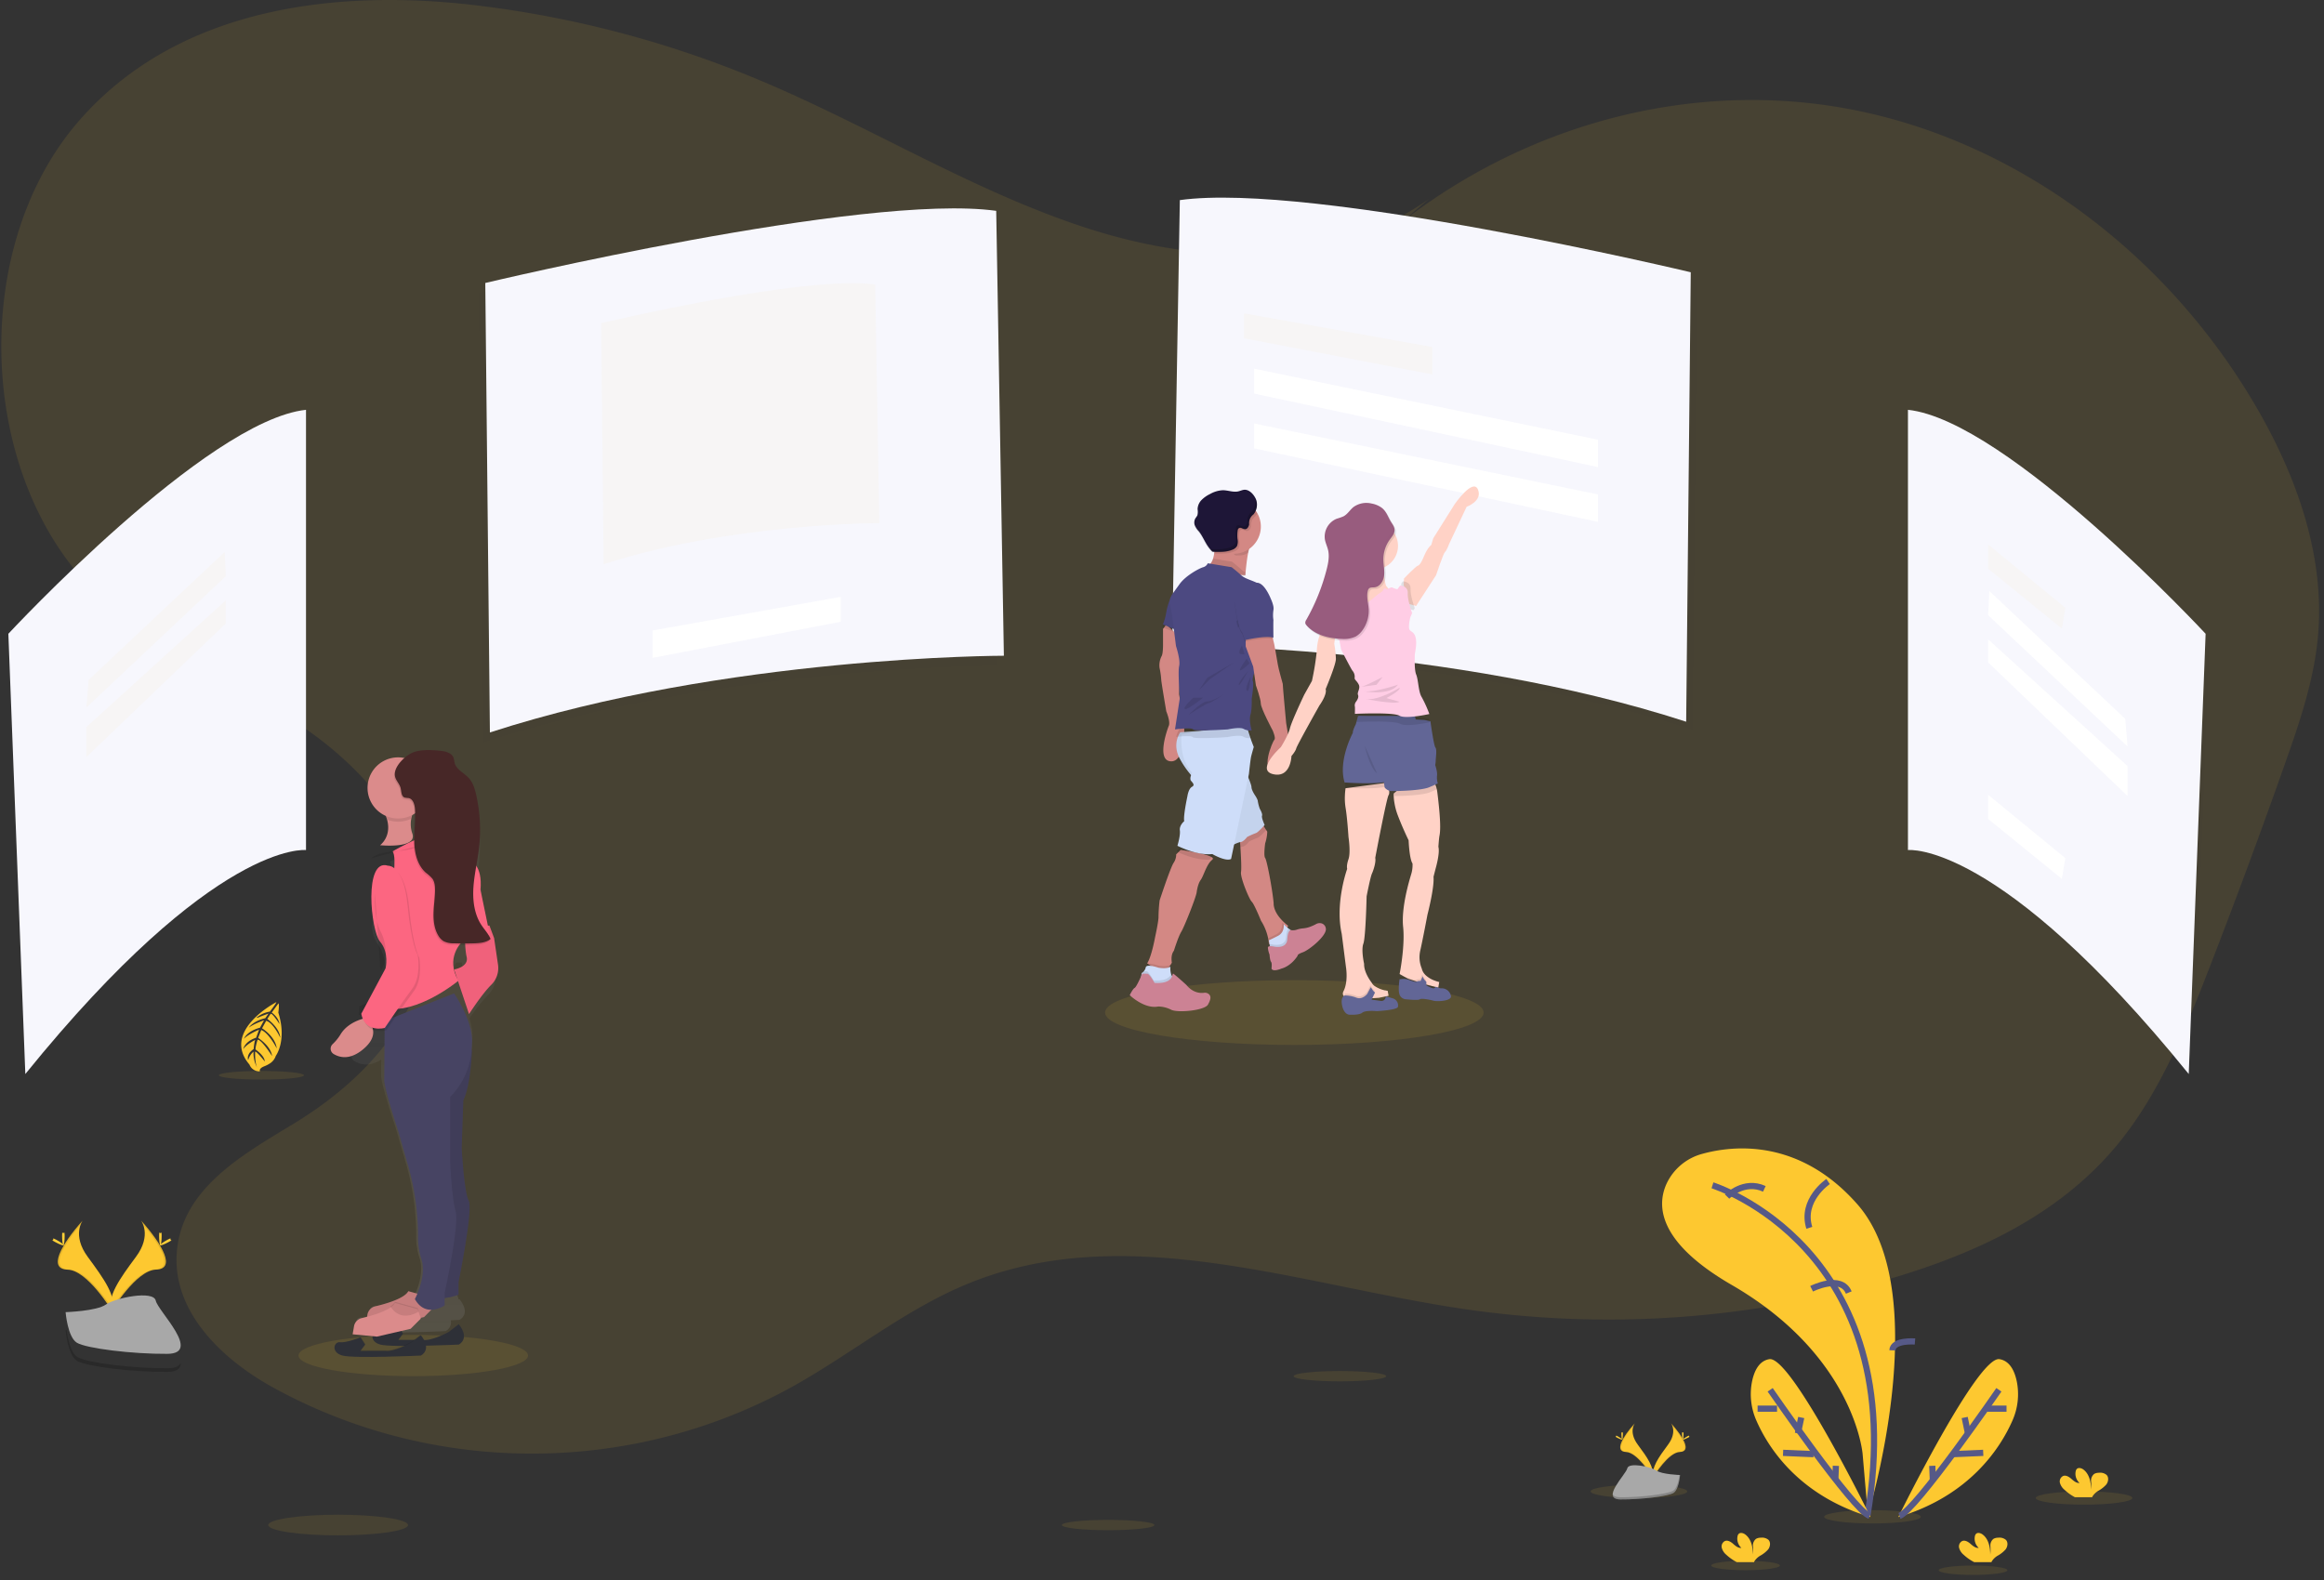 <svg xmlns="http://www.w3.org/2000/svg" xmlns:xlink="http://www.w3.org/1999/xlink" width="375" height="255" viewBox="0 0 375 255"><rect x="0" y="0" width="375" height="255" fill="#333333" stroke="none"/><defs><path id="lao8a" d="M908.544 319.13c-16.047 11.327-36.863 10.596-55.104 4.701-18.24-5.895-34.996-16.39-52.768-23.848a170.362 170.362 0 0 0-46.364-12.185c-22.65-2.613-47.946.57-63.726 18.891-17.575 20.392-16.225 57.18 2.775 75.914 9.67 9.522 22.332 14.196 33.373 21.63 11.041 7.434 21.27 19.773 20.33 34.116-.871 13.294-10.993 23.48-21.468 29.88-8.095 4.942-18.064 10.34-19.039 20.58-.944 9.907 7.44 17.67 15.444 22.085 26.114 14.406 58.293 14.266 84.316-.35 9.279-5.23 17.8-12.17 27.533-16.222 25.556-10.677 53.717.074 80.778 4.002a160.212 160.212 0 0 0 68.702-5.04c13.4-3.992 26.853-10.093 36.266-21.46 6.79-8.196 11.02-18.565 14.99-28.812a1145.979 1145.979 0 0 0 12.21-33c2.342-6.646 4.65-13.426 5.257-20.542 1.096-12.891-3.526-25.636-9.82-36.515-14.944-25.853-40.114-44.016-67.373-48.63-27.259-4.615-56.096 4.397-77.238 24.117"/><path id="lao8b" d="M869.44 320.596l-1.238 71.805s44.811 0 82.939 12.379l.74-72.54s-61.15-14.617-82.441-11.644z"/><path id="lao8c" d="M868.378 319.296l-1.238 71.805s44.811 0 82.94 12.379l.74-72.539s-61.15-14.618-82.442-11.645z"/><path id="lao8d" d="M837.686 322.653l1.238 71.804s-44.811 0-82.936 12.38l-.744-72.54s61.15-14.601 82.442-11.644z"/><path id="lao8e" d="M838.748 321.028l1.238 71.805s-44.812 0-82.936 12.379l-.744-72.54s61.15-14.6 82.442-11.644z"/><path id="lao8f" d="M819.217 332.918l.666 38.505s-24.043 0-44.48 6.638l-.4-38.901s32.797-7.827 44.214-6.242z"/><path id="lao8g" d="M986.516 354.232v71.054s14.62-1.735 45.308 36.146l2.722-71.054s-31.938-34.414-48.03-36.146z"/><path id="lao8h" d="M985.866 353.14v71.054s14.62-1.735 45.308 36.146l2.723-71.054s-31.939-34.414-48.031-36.146z"/><path id="lao8i" d="M726.402 354.596v71.054s-14.608-1.735-45.289 36.146l-2.739-71.054s31.935-34.414 48.028-36.146z"/><path id="lao8j" d="M727.377 353.14v71.054s-14.608-1.735-45.29 36.146l-2.738-71.054s31.935-34.414 48.028-36.146z"/><path id="lao8k" d="M878.752 337.575l30.356 5.43v4.421l-30.356-5.829z"/><path id="lao8l" d="M813.66 383.324l-30.352 5.43v4.421l30.353-5.829z"/><path id="lao8m" d="M880.371 346.504l55.481 11.46v4.422l-55.48-11.86z"/><path id="lao8n" d="M880.371 355.346l55.481 11.456v4.425l-55.48-11.862z"/><path id="lao8o" d="M998.803 374.872v3.903l11.902 9.669.559-3.347z"/><path id="lao8p" d="M998.804 415.272v3.902l11.9 9.67.56-3.347z"/><path id="lao8q" d="M998.992 382.38l-.188 3.905 22.5 21.193-.37-4.46z"/><path id="lao8r" d="M998.804 390.186v3.717l22.5 21.57v-4.834z"/><path id="lao8s" d="M714.25 376.089l.186 3.905-22.497 21.194.37-4.461z"/><path id="lao8t" d="M714.436 383.895v3.717l-22.497 21.57v-4.834z"/><path id="lao8u" d="M726.168 505.77c0-1.842 8.292-3.334 18.52-3.334s18.52 1.492 18.52 3.334c0 1.84-8.292 3.333-18.52 3.333s-18.52-1.492-18.52-3.333z"/><path id="lao8v" d="M700.767 483.992s1.783 2.333-.826 5.848c-2.609 3.516-4.76 6.498-3.898 8.695 0 0 3.934-6.544 7.147-6.635 3.214-.09 1.102-3.957-2.423-7.908z"/><path id="lao8w" d="M700.767 483.992c.156.225.279.471.364.731 3.125 3.672 4.792 7.1 1.787 7.188-2.798.078-6.174 5.084-6.96 6.348.026.094.059.192.094.286 0 0 3.935-6.544 7.148-6.634 3.214-.091 1.092-3.968-2.433-7.919z"/><path id="lao8x" d="M704.084 486.455c0 .822-.091 1.488-.205 1.488-.113 0-.208-.666-.208-1.488s.117-.436.231-.436.182-.39.182.436z"/><path id="lao8y" d="M705.224 487.447c-.72.393-1.351.63-1.406.533-.056-.098.487-.5 1.208-.894.721-.393.436-.107.49 0 .056.107.43-.03-.292.36z"/><path id="lao8z" d="M691.338 483.992s-1.777 2.327.822 5.859c2.6 3.531 4.76 6.498 3.899 8.694 0 0-3.935-6.544-7.148-6.634-3.214-.091-1.095-3.968 2.427-7.919z"/><path id="lao8A" d="M691.338 483.992a2.927 2.927 0 0 0-.364.731c-3.126 3.672-4.792 7.1-1.787 7.188 2.8.078 6.173 5.084 6.96 6.348a2.452 2.452 0 0 1-.095.286s-3.934-6.544-7.148-6.634c-3.213-.091-1.088-3.968 2.434-7.919z"/><path id="lao8B" d="M688.02 486.455c0 .822.092 1.488.205 1.488.114 0 .208-.666.208-1.488s-.117-.436-.23-.436c-.114 0-.182-.39-.182.436z"/><path id="lao8C" d="M686.883 487.447c.722.393 1.349.63 1.404.533.055-.098-.487-.5-1.209-.894-.721-.393-.435-.107-.49 0-.056.107-.426-.03.295.36z"/><path id="lao8D" d="M688.586 498.769s4.99-.153 6.498-1.225c1.508-1.073 7.674-2.35 8.048-.63.374 1.718 7.499 8.541 1.865 8.586-5.634.046-13.09-.877-14.592-1.793-1.5-.916-1.82-4.938-1.82-4.938z"/><path id="lao8E" d="M705.098 507.823c-5.634.045-13.09-.877-14.592-1.794-1.144-.695-1.598-3.193-1.751-4.347h-.166s.325 4.026 1.816 4.939c1.492.913 8.958 1.839 14.592 1.793 1.625 0 2.19-.591 2.157-1.449-.224.523-.844.848-2.056.858z"/><path id="lao8F" d="M856.316 450.418c0-2.889 13.674-5.23 30.541-5.23 16.868 0 30.542 2.341 30.542 5.23 0 2.89-13.674 5.231-30.542 5.231-16.867 0-30.541-2.342-30.541-5.23z"/><path id="lao8G" d="M879.776 375.001a4.255 4.255 0 0 0-.325.998c-.02.086-.039.177-.058.273-.195.994-.325 2.245-.393 2.973a34.83 34.83 0 0 0-.05.598s-7.046-.472-5.825-1.654a2.6 2.6 0 0 0 .65-1.17 5.07 5.07 0 0 0 .09-.383 6.55 6.55 0 0 0 .115-.894v-.227a9.219 9.219 0 0 0-.069-1.459s2.29 0 4.02.185c1.163.133 2.07.364 1.845.76z"/><path id="lao8H" d="M866.955 409.873c-2.4-.078-.63-5.079-.354-5.751.276-.673-.41-2.32-.41-2.32s-.812-4.763-.812-5.075a12.723 12.723 0 0 0-.272-1.93 3.25 3.25 0 0 1 .325-1.891c.276-.432.233-2.164.233-2.164V388.5l.536-.708 1.368 1.3.38.357.67 2.508-.237 3.594-.127 3.499.828 4.841s.29 6.063-2.128 5.982z"/><path id="lao8I" d="M867.688 389.107l-2.047-.85v-.332l.533-.709 1.37 1.294z"/><path id="lao8J" d="M866.753 383.843a9.456 9.456 0 0 0-.568 2.007 8.897 8.897 0 0 1-.536 1.927l2.274.946z"/><path id="lao8K" d="M885.857 436.414l-.188.403s-.205 1.335-.205 1.367c0 .033-.591.923-.591.923l-1.485.325-.63-.078a8.844 8.844 0 0 0-.17-1.092 8.343 8.343 0 0 0-1.111-2.661s-1.1-2.716-1.494-3.07c-.393-.354-1.89-3.938-1.732-4.802.085-.474.017-2.066-.061-3.392-.065-1.082-.137-1.992-.137-1.992l3.74-2.21.435.686.26.407s0 .078-.016.207v.05a6.939 6.939 0 0 1-.325 1.624s-.28 2.008 0 2.362c.28.354 1.17 5.088 1.368 7.278v.198c.078 1.007.702 1.904 1.329 2.56.039.046.081.088.123.13.279.28.576.539.89.777z"/><path id="lao8L" d="M882.898 439.825l.63.078 1.485-.324s.591-.894.591-.923c0-.03.205-1.368.205-1.368l.189-.403.022-.049a7.885 7.885 0 0 1-1.02-.841c-.036-.033-.072-.065-.104-.1-.032-.037.211 1.299-.92 1.88-.549.283-1 .5-1.315.65z"/><path id="lao8M" d="M886.268 437.097l-.21.452s-.206 1.335-.206 1.367c0 .033-.59.923-.59.923l-1.486.325-.854-.1c0-.173-.03-.417-.072-.712a7.644 7.644 0 0 0-.11-.592c.325-.146.828-.386 1.475-.72 1.134-.582.92-1.882.92-1.882.245.244.504.474.776.689l.357.25z"/><path id="lao8N" d="M886.272 437.117l-.211.452s-.205 1.335-.205 1.368c0 .032-.591.922-.591.922l-1.485.325-.855-.1c0-.173-.029-.416-.071-.712.182.008.362.033.54.075 0 0 2.027.432 2.124-1.173.059-.91.247-1.267.396-1.407l.358.25z"/><path id="lao8O" d="M886.32 437.114s-.504-.11-.605 1.492c-.101 1.601-2.125 1.173-2.125 1.173s-.994-.247-1.004.165c.033.382.123.756.266 1.111 0 0 .059.956.247 1.183.189.228.069 1.072.069 1.072s.077.63 1.643 0c0 0 1.398-.289 2.558-2.027.039-.059-.137-.237.877-.601 1.013-.364 3.899-2.697 3.69-3.837a.975.975 0 0 0-.688-.82 1.186 1.186 0 0 0-.907.124 7.16 7.16 0 0 1-.848.39 4.157 4.157 0 0 1-1.208.29 4.648 4.648 0 0 0-.94.178 1.95 1.95 0 0 1-1.026.107z"/><path id="lao8P" d="M873.614 425.748a2.758 2.758 0 0 0-.572.65c-.572.873-.916 2.095-1.3 2.621-.5.683-.65 2.008-.65 2.008-.133.871-1.978 5.524-2.479 6.349-.5.825-1.195 3.07-1.195 3.07-.426.533-.4 1.326-.358 1.703 0 .065 0 .117.02.153.02.035 0 .061 0 .061v.023l-.683 1.16-2.17-.302-1.12-.76c.091-.15.172-.305.243-.465.6-1.339 1.027-3.73 1.027-3.73s.604-2.73.558-3.366c.016-.869.075-1.737.18-2.6 0 0 1.708-5.214 2.254-6.059a2.43 2.43 0 0 0 .41-1.12.94.94 0 0 0 0-.245l.734-.73s6.043.828 5.1 1.578z"/><path id="lao8Q" d="M866.872 442.668v.257l-.682 1.16-2.17-.303-1.121-.76c.091-.15.173-.304.243-.465.546-.156 1.794.286 1.794.286s1.348.257 1.917-.156c0-.003.006-.013.02-.02z"/><path id="lao8R" d="M866.335 445.862l-2.203.526-2.021-1.495.104-.841c.141-.087.266-.197.37-.325.148-.173.248-.381.293-.604.117-.621 2.037.058 2.037.058s1.403.267 1.95-.179c-.039.408-.004.82.103 1.215a.907.907 0 0 0 .325.485c.562.386-.958 1.16-.958 1.16z"/><path id="lao8S" d="M866.335 445.885l-2.203.527-2.021-1.495.104-.842c.141-.086.266-.196.37-.324h.442c.325.032 1.137 1.478 1.137 1.478 1.995.133 2.6-.52 2.804-1a.906.906 0 0 0 .325.483c.562.4-.958 1.173-.958 1.173z"/><path id="lao8T" d="M864.298 445.631s-.8-1.446-1.137-1.475a7.616 7.616 0 0 0-.858 0s-.884 2.096-1.208 2.275c-.325.178-.8 1.182-.8 1.182s2.34 2.274 4.601 1.83a4.69 4.69 0 0 1 2.073.516c1.046.546 5.416.133 5.949-.825.396-.722.556-1.245.205-1.625a.949.949 0 0 0-.822-.28c-.55.076-1.784.062-2.866-1.266 0 0-1.995-1.826-2.157-1.83-.163-.003.133 1.706-2.98 1.498z"/><path id="lao8U" d="M882.365 420.894l-.016.02c-.137.149-1.098 1.205-1.39 1.28-.484.182-.957.391-1.417.627 0 0-.592.789-1.063.828-.142.02-.282.058-.416.11a121.226 121.226 0 0 0-.136-1.991l3.74-2.203.435.686c.097.276.208.532.243.614z"/><path id="lao8V" d="M868.453 405.181s-1.456 1.898 0 4.416a14.708 14.708 0 0 0 2.992 3.779l4.958 10.273s1.3-.708 1.774-.747c.474-.04 1.062-.825 1.062-.825.46-.237.933-.447 1.417-.63.325-.079 1.407-1.3 1.407-1.3s-.543-1.18-.423-1.495c.12-.315-.354-1.105-.354-1.105a6.504 6.504 0 0 1-.325-1.218c0-.325-.513-1.062-.513-1.062s-.51-.79-.51-1.222c0-.432-.764-2.138-.764-2.138l-.198-7.473z"/><path id="lao8W" d="M882.045 420.147s-1.091 1.218-1.407 1.3c-.483.183-.956.393-1.416.63 0 0-.591.786-1.063.825a3.77 3.77 0 0 0-.974.348c-.423.191-.803.4-.803.4l-4.961-10.274a10.747 10.747 0 0 1-1.206-1.235 17.065 17.065 0 0 1-1.787-2.544 4.26 4.26 0 0 1-.565-3.064c.092-.484.285-.943.565-1.348l3.529-.25 7.028-.5.058 2.212.13 5.26s.114.263.257.61c.223.484.388.992.49 1.515 0 .435.51 1.222.51 1.222s.514.747.514 1.062c.069.417.178.826.325 1.222 0 0 .474.786.357 1.098-.117.312.42 1.51.42 1.51z"/><path id="lao8X" d="M873.772 425.085a2.753 2.753 0 0 0-.572.65c-2.141.156-4.63-.975-5.276-1.274a.94.94 0 0 0 0-.244l.734-.73s6.056.847 5.114 1.598z"/><path id="lao8Y" d="M880.308 407.556s-.324 1.101-.432 1.573c-.107.47-.354 2.797-.354 2.797l-.136.65-2.249 10.722-.49 2.33c-.865.474-3.028-.79-3.028-.79-2.522.28-5.631-1.336-5.631-1.336s.51-1.653.393-2.479c-.117-.825.708-1.497.708-1.497-.195-.748.51-4.016.51-4.016s.16-1.219.751-1.534c.591-.315-.078-.786-.237-1.065a1.206 1.206 0 0 1 .055-.722c.051-.182.112-.36.182-.536-1.501-1.5-1.732-3.847-1.735-5.15-.004-.318.01-.635.042-.952l3.25-.568 7.098-1.241.725 2.229.182.558z"/><path id="lao8Z" d="M879.806 374.929a4.268 4.268 0 0 0-.325.997c-.02.087-.039.178-.058.273-.686.445-1.108.448-1.985.448-.303 0-.472-.578-.758-.65 0 0-.428-1.546-.549-.243-.825-.169-1.536.474-2.121-.088v-.227a9.206 9.206 0 0 0-.068-1.46s2.29 0 4.019.186c1.163.137 2.07.367 1.845.764z"/><path id="lao8aa" d="M881.448 371.992a4.393 4.393 0 0 1-5.267 4.299 4.386 4.386 0 1 1 4.705-6.453c.373.657.566 1.4.562 2.154z"/><path id="lao8ab" d="M878.97 379.38c-.033.363-.05.597-.05.597s-7.046-.47-5.825-1.654a2.6 2.6 0 0 0 .65-1.17l3.057.501s.865.67 1.534 1.3c.19.17.404.313.634.425z"/><path id="lao8ac" d="M879.895 406.12c-.31.042-.625.018-.926-.068a1.87 1.87 0 0 1-.374-.165c-.591-.355-2.557.08-2.557.08s-5.354.355-5.591 0c-.133-.204-1.08-.175-1.852-.113-.325.026-.601.058-.8.078.093-.484.285-.943.566-1.348l3.528-.25 7.1-1.242.724 2.23c.047.269.108.535.182.799z"/><path id="lao8ad" d="M876.728 378.539l-3.84-.63a1.143 1.143 0 0 1-.725.63c-.51.117-2.794 1.3-3.817 2.716l-1.024 1.42s-.828 1.024-.552 1.849c.276.825.591 3.623.591 3.623l.393 3.109s.748 2.245.514 3.23c-.234.984.117 5.117.117 5.117l-.787 5.117s2.674-.354 2.925 0c.25.354 5.591 0 5.591 0s1.95-.435 2.557-.081c.398.214.853.297 1.3.237 0 0-.471-1.625-.198-2.518.273-.894.198-2.56.198-2.56s.393-2.401.195-2.834c-.198-.432.435-2.007.435-2.007l2.086-10.982s-.253-1.97-1.368-2.639c-1.114-.669-2.372-.867-3.04-1.494-.67-.627-1.55-1.303-1.55-1.303z"/><path id="lao8ae" d="M879.005 390.026v1.3l1.211 3.268.439 3.032s.79 2.164.79 2.924c0 .76 1.926 4.37 1.926 4.37s.527 1.222.264 1.456c-.264.234-2.545 5.432.324 5.276 2.87-.156 1.97-5.588 1.97-5.588l-.394-2.362s-.552-5.907-.552-6.34c0 0-.708-2.517-.786-3.07-.078-.552-.592-3.346-.592-3.346l-.432-1.81z"/><path id="lao8af" d="M877.087 393.934l-4.28 2.45-1.328 2.007 1.77-1.8z"/><path id="lao8ag" d="M875.69 398.92s-1.949 1.27-2.865 1.27c-.916 0-3.041 2.184-3.041 2.184s3.012-1.95 3.249-1.888c.237.062 2.658-1.566 2.658-1.566z"/><path id="lao8ah" d="M870.561 399.598s-1.83 1.654-1.358 1.832c.47.179 2.924-1.832 2.924-1.832z"/><path id="lao8ai" d="M879.175 393.292s-1.417 1.92-1.033 1.89c.383-.029 1.475-1.124 1.475-1.124z"/><path id="lao8aj" d="M879.365 395.322s-1.533 1.741-1.475 2.183c.059.442 1.475-2.183 1.475-2.183z"/><path id="lao8ak" d="M879.803 396.253s-1.033 1.846-.591 2.229c.441.383.59-2.229.59-2.229z"/><path id="lao8al" d="M878.397 391.165s-.77 1.3-.208 1.387c.562.088.618 0 .618 0z"/><path id="lao8am" d="M878.59 386.11c-.192.794-.455 1.57-.786 2.316-.124-.38-.226-.768-.306-1.16.324-.42.69-.808 1.092-1.156z"/><path id="lao8an" d="M880.865 369.838a1.91 1.91 0 0 1-.296.458c-.201.182-.38.387-.533.611a3.28 3.28 0 0 0-.191 1.043c-.059.351-.28.74-.65.75a1.319 1.319 0 0 1-.52-.155.53.53 0 0 0-.516.016.578.578 0 0 0-.166.39 5.135 5.135 0 0 0-.052.923c0 .123 0 .243.02.367.09.388.066.794-.069 1.17-.17.271-.426.477-.728.584a4.5 4.5 0 0 1-1.02.286c-.667.082-1.34.104-2.011.065a.497.497 0 0 1-.182-.03.256.256 0 0 1-.078-.048c.074-.37.115-.744.12-1.12a4.387 4.387 0 1 1 6.872-5.31z"/><path id="lao8ao" d="M878.971 366.047c-.403-.042-.783.172-1.179.26-.816.179-1.65-.192-2.489-.188a4.62 4.62 0 0 0-2.047.61 4.939 4.939 0 0 0-1.364.956c-.4.4-.632.936-.65 1.5.055.324.045.656-.03.976a2.753 2.753 0 0 1-.298.454c-.21.337-.261.75-.14 1.128.168.37.395.71.673 1.007.539.692.877 1.52 1.36 2.255.212.319.449.62.71.9a.5.5 0 0 0 .152.12c.057.02.118.03.179.026 1.026.03 2.089.052 3.034-.35.303-.106.56-.312.728-.586.136-.374.161-.78.071-1.17a5.356 5.356 0 0 1 .03-1.299.572.572 0 0 1 .165-.387.52.52 0 0 1 .52-.016c.161.085.336.138.517.156.354 0 .578-.403.65-.754a1.767 1.767 0 0 1 .724-1.653c.494-.627.66-1.451.445-2.22-.234-.73-.948-1.644-1.76-1.725z"/><path id="lao8ap" d="M883.477 385.697a5.114 5.114 0 0 0 0 1.624c-.039.436 0 2.837 0 2.837-1.3-.397-4.604.393-4.604.393l-.393-1.18a2.923 2.923 0 0 1-.493-.974c-.124-.382-.226-.77-.306-1.163-.172-.817-.3-1.642-.387-2.473-.165-1.25 1.696-2.6 3.106-3.346 1.41-.748 2.645 2.44 2.645 2.44s.588 1.225.432 1.842z"/><path id="lao8aq" d="M883.477 385.457a5.136 5.136 0 0 0 0 1.624c-.039.432 0 2.833 0 2.833-1.3-.393-4.604.393-4.604.393l-.393-1.179a2.891 2.891 0 0 1-.494-.975c-.123-.38-.225-.767-.305-1.16-.171-.817-.3-1.642-.387-2.472-.165-1.254 1.696-2.6 3.106-3.35s2.645 2.44 2.645 2.44.588 1.215.432 1.846z"/><path id="lao8ar" d="M880.685 367.826a2.597 2.597 0 0 0-.289-.634c.02.055.04.107.055.163a2.502 2.502 0 0 1-.445 2.219 1.767 1.767 0 0 0-.724 1.654c-.055.35-.28.737-.65.75a1.32 1.32 0 0 1-.52-.156.53.53 0 0 0-.516.016.578.578 0 0 0-.166.39c-.063.43-.073.867-.03 1.3.036.396.114.822-.07 1.173-.172.27-.428.476-.729.585-.945.403-2.008.38-3.034.35a.47.47 0 0 1-.179-.029.42.42 0 0 1-.153-.12 6.3 6.3 0 0 1-.708-.9c-.484-.734-.822-1.56-1.361-2.255-.147-.188-.325-.373-.445-.572v.04c.165.37.393.711.672 1.007.536.692.877 1.52 1.358 2.254.211.32.45.621.712.9.041.05.092.09.15.12.057.02.117.03.178.027 1.027.029 2.092.052 3.035-.351.303-.105.56-.312.727-.585.137-.375.162-.781.072-1.17-.04-.433-.03-.869.03-1.3a.6.6 0 0 1 .165-.386.52.52 0 0 1 .52-.016c.16.084.336.137.516.156.358 0 .579-.403.65-.754.005-.356.07-.709.192-1.043.151-.225.33-.43.533-.61a2.508 2.508 0 0 0 .454-2.223z"/><path id="lao8as" d="M914.654 368.79l-2.807 5.965s-.413 1.121-.68 1.329c-.266.208-1.445 3.75-1.445 3.75l-3.012 4.64-.205.324-1.18-.325-.828-3.093.049-.897v-.114s1.858-1.949 2.274-2.095c0 0 .325.039.942-1.472.618-1.51 1.183-1.836 1.183-1.836l.325-1.091 3.486-5.553s2.924-4.188 3.72-2.33c.797 1.859-1.822 2.798-1.822 2.798z"/><path id="lao8at" d="M902.156 415.042a.673.673 0 0 1-.094.286c-.325.474-2.154 10.127-2.154 10.127.146.65-.266 1.95-.533 2.541-.266.591-.857 3.659-.857 3.659s-.147 6.615-.527 7.648c-.38 1.033.12 3.249.12 3.249-.035 1.017.575 2.096.94 2.642l.07.103c.118.17.196.267.196.267.1.197.24.37.412.51l.085.065a4.77 4.77 0 0 0 1.654.699h.058c.234.052.39.074.39.074l.146.8-1.563.324-2.982.205s-3.516.27-2.716-1.3c.055-.104.103-.213.142-.324a2.48 2.48 0 0 0 .082-.234c.48-1.505.156-3.334.156-3.334l-.68-5.341c-1.12-4.962.881-10.482.881-10.482s-.172-.442.211-1.563c.384-1.12 0-3.574 0-3.574s-.204-3.158-.47-4.72a9.563 9.563 0 0 1-.108-1.992c.013-.39.049-.778.107-1.163l6.73-.894s.386 1.095.304 1.722z"/><path id="lao8au" d="M902.073 448.692l-1.563.325-2.983.204s-3.515.27-2.716-1.3c.055-.104.103-.213.143-.324.031-.077.058-.155.081-.234.61.02 1.211.14 1.78.357 1.001.387 1.755-.62 1.755-.62l.488-.93.071-.133c.117.17.195.267.195.267.118.228.288.425.497.575l-.084.172-.471.994s.604.062 1.43.195a.65.65 0 0 0 .779-.426h.058c.234.052.39.075.39.075z"/><path id="lao8av" d="M903.572 449.494c-.117.533-3.409.696-3.409.696s-1.832-.176-2.345.25c-.514.426-2.025.325-2.083.325-.058 0-.854-.03-1.166-1.459-.312-1.43.406-1.624.438-1.647.637.009 1.268.131 1.862.36 1 .387 1.754-.62 1.754-.62l.56-1.063c.116.17.194.267.194.267.118.228.289.425.497.575l-.555 1.166s.604.062 1.43.192a.686.686 0 0 0 .838-.65.778.778 0 0 0 0-.088s.513.15 1.15.325c.592.17.955.767.835 1.371z"/><path id="lao8aw" d="M910.257 421.976c-.077.47-.159 1.692-.159 1.692.277 1.024-.432 3.454-.432 3.454l-.354 1.387c.156 1.771-.975 6.102-.975 6.102s-.757 4.016-1.15 5.748a4.752 4.752 0 0 0 .205 2.895l.029.071c0 .033.016.065.023.098a2.07 2.07 0 0 0 .432.79c.064.077.135.15.211.217.37.328.795.59 1.254.773l.199.078c.205.076.414.141.627.195h.07l-.158.93-2.086-.537-2.794-.906-1.355-.76s0-.075.042-.218a.071.071 0 0 0 0-.026c0-.062.026-.133.042-.218.215-1.218.748-4.626.481-7.148-.325-3.11.975-7.401 1.277-8.421a5.09 5.09 0 0 0 .237-1.813c-.513-.748-.63-3.74-.63-3.74s-.946-1.93-1.725-3.977a10.158 10.158 0 0 1-.563-2.07 7.023 7.023 0 0 1-.113-1.51s6.339-5.787 7.034-.186l.068.55c.618 5.15.338 6.092.263 6.55z"/><path id="lao8ax" d="M910.278 446.463l-.16.93-2.085-.537-2.795-.906-1.374-.787s0-.074.042-.217a.075.075 0 0 0 0-.026c0-.062.026-.133.042-.218h.195c.397-.038.798.016 1.17.16.455.168 1.053.363 1.173.282.21-.09.44-.13.67-.117l.288-.65.046-.097c.087.238.218.459.387.65.07.081.144.158.224.23v.224l-.017.325c.313.2.65.354 1.004.462a.577.577 0 0 0 .28 0l.198.078c.206.076.415.14.627.195z"/><path id="lao8ay" d="M909.302 448.509c-.582-.166-1.986-.435-2.213-.227-.228.208-2.174 0-2.174 0a1.183 1.183 0 0 1-1.004-.588c-.406-.63-.078-2.668-.078-2.668h.143l.24-.026c.397-.038.798.015 1.17.156.455.172 1.053.367 1.173.286.21-.093.44-.134.67-.12l.325-.731c.088.238.219.458.386.65.07.08.144.157.224.227l-.029.542c.313.2.65.356 1.004.465a.406.406 0 0 0 .481-.153.389.389 0 0 0 .036-.08c.263.123.54.215.825.272a1.508 1.508 0 0 1 1.625 1.157c.308.906-2.223 1.004-2.804.838z"/><path id="lao8az" d="M902.18 413.796l-.36.11a5.044 5.044 0 0 1-.867.183c-1.865.263-4.936.104-5.91.042.013-.39.048-.778.107-1.163l6.729-.894s.383 1.095.302 1.722z"/><path id="lao8aA" d="M908.28 411.807s-2.47.383-4.48.822c-.67.146-1.3.302-1.752.448a5.348 5.348 0 0 1-.868.185c-2.238.325-6.215.023-6.215.023-1.092-3.541 1.326-8.002 1.326-8.002-.056-.354.503-1.443.503-1.443v-.036l.345-1.264h9.178l.114.543.234 1.105 1.442 6.846z"/><path id="lao8aB" d="M909.981 414.323l-.055.023-1.075.478c-1.163.536-4.643.65-5.849.65a7.013 7.013 0 0 1-.113-1.511s6.339-5.787 7.034-.186c.013.189.036.38.058.546z"/><path id="lao8aC" d="M910 413.445l-.223.101-1.076.478c-1.183.546-4.776.65-5.926.65h-.302c-.53-.017-1.063-.514-1.063-.65 0-.072-.055-.423-.1-.722-.043-.24-.075-.448-.075-.448a28.42 28.42 0 0 1-3.574-1.849c-.9-.614-.673-4.977-.5-7.17.061-.757.117-1.255.117-1.255l9.292.543 1.3.075.743.166.199.042s.536 3.899.799 4.224c.263.324.091 1.416.058 2.04 0 .268-.03.535-.087.796 0 0 .383 1.092.295 1.703-.04.43.002.862.124 1.276z"/><path id="lao8aD" d="M895.965 375.095a3.808 3.808 0 1 1 7.616 0 3.808 3.808 0 0 1-7.616 0z"/><path id="lao8aE" d="M897.841 377.109s.263 3.606-.474 4.435a33.568 33.568 0 0 1-2.658 2.391l.591 2.45 3.337.383 3.899-4.162-.887-1.075s-.679-2.304-.12-3.454c.559-1.15-3.688-.968-3.688-.968z"/><path id="lao8aF" d="M906.286 385.159l-.205.325-1.18-.325-.828-3.093.049-.897.243-.351s1.3.03 1.245 1.212c-.055 1.033.536 2.736.676 3.129z"/><path id="lao8aG" d="M908.766 403.554s-.94.208-2.015.348c-1.075.14-2.316.214-2.826-.085-.855-.507-5.485-.36-6.823-.309h-.228l.345-1.263h9.178l.114.542 1.3.075.744.166c.136.318.21.526.21.526z"/><path id="lao8aH" d="M903.914 381.513s1.3.029 1.241 1.212c-.058 1.182.709 3.216.709 3.216l-.296.68s-.413 1.653-.088 2.066c.325.412 1.505.412.826 3.807 0 0-.147 2.541.207 3.367.355.825.355 2.803.884 3.632.484.882.899 1.8 1.241 2.745 0 0-3.837.855-4.84.267-1.005-.588-7.175-.296-7.175-.296s.03-1.033 0-1.153a.955.955 0 0 1 .146-.75c.208-.283.533-.755.355-1.167-.179-.413.442-1.024.117-1.664-.325-.64-.719-.766-.65-1.117a1.505 1.505 0 0 0-.364-1.118c-.234-.296-1.83-3.415-1.83-3.415l-.266-1.455s-2.053-1.505-2.014-2.213c.039-.708.776-1.693.776-1.693l1.976-1.95s1.095 1.18 2.157.768c1.063-.413 3.347-2.392 3.347-2.392s.815-.442.874-.767c.058-.324.562-.029.562-.029s.737-.406.884-.263c.25.13.52.22.799.263z"/><path id="lao8aI" d="M891.907 388.203l-.627.494a8.302 8.302 0 0 0-.79 3.216 42.4 42.4 0 0 1-.796 4.985l-1.24 2.219s-2.038 4.279-2.305 5.416c-.266 1.137-1.475 3.057-1.475 3.057s-4.103 3.688-1.24 4.354c2.862.666 2.953-2.924 2.953-2.924s.65-.738.776-1.241c.127-.504 3.74-6.924 3.74-6.924s1.27-1.729 1.004-2.645c0 0 1.654-3.899 1.654-4.873-.031-.816-.12-1.628-.267-2.43l.267-2.038z"/><path id="lao8aJ" d="M901.108 396.255s-2.891 1.514-3.454 1.595c-.562.081 2.45-.325 2.45-.325z"/><path id="lao8aK" d="M903.574 397.504s-3.838 1.3-5.524 1.066c0-.006 4.198.796 5.524-1.066z"/><path id="lao8aL" d="M903.832 397.993s-3.457 2.174-5.49 1.82c0 0 4.753.945 5.49.442l-2.125-.588s2.359-1.251 2.125-1.674z"/><path id="lao8aM" d="M899.576 368.522a3.594 3.594 0 0 0-2.924.55c-.591.464-.975 1.176-1.65 1.523a8.85 8.85 0 0 1-1.08.38 3.116 3.116 0 0 0-1.9 3.353c.104.585.377 1.125.514 1.703.24 1.03.025 2.109-.234 3.135a33.052 33.052 0 0 1-3.282 8.14.862.862 0 0 0-.162.545c.036.131.105.25.201.348 1.365 1.575 3.574 2.118 5.67 2.19a4.378 4.378 0 0 0 2.248-.374c.434-.25.808-.593 1.095-1.004a5.335 5.335 0 0 0 1.02-3.431c-.055-.991-.387-1.992-.136-2.95a.754.754 0 0 1 .175-.36c.224-.232.598-.17.916-.209.868-.1 1.427-1.014 1.53-1.881.105-.868-.113-1.738-.12-2.6a5.478 5.478 0 0 1 1.03-3.213c.29-.396.65-.786.754-1.283.124-.624-.237-1.082-.549-1.573-.484-.766-.721-1.66-1.459-2.245a3.933 3.933 0 0 0-1.657-.744z"/><path id="lao8aN" d="M899.324 368.267a3.574 3.574 0 0 0-2.905.549c-.591.468-.975 1.18-1.654 1.527a9.42 9.42 0 0 1-1.079.377 3.116 3.116 0 0 0-1.9 3.347c.104.584.377 1.124.513 1.702.24 1.03.03 2.109-.234 3.135a32.983 32.983 0 0 1-3.278 8.123.832.832 0 0 0-.163.546.751.751 0 0 0 .198.348c1.365 1.579 3.575 2.118 5.67 2.19a4.404 4.404 0 0 0 2.249-.371 3.452 3.452 0 0 0 1.094-1.007 5.338 5.338 0 0 0 1.017-3.431c-.058-.975-.39-1.992-.14-2.95a.816.816 0 0 1 .176-.361c.228-.23.598-.169.92-.205.864-.1 1.423-1.017 1.527-1.88.104-.865-.114-1.74-.117-2.6a5.446 5.446 0 0 1 1.03-3.21c.286-.4.65-.79.754-1.3.12-.624-.24-1.079-.553-1.572-.484-.764-.721-1.66-1.459-2.246a3.934 3.934 0 0 0-1.666-.711z"/><path id="lao8aO" d="M898.199 407.334s.757 3.545 2.018 4.506z"/><path id="lao8aP" d="M892.01 375.043a6.715 6.715 0 0 0-.134-.413c.052.14.085.263.133.413z"/><path id="lao8aQ" d="M902.78 371.969c.014.108.014.217 0 .325-.097.497-.465.887-.754 1.283a5.487 5.487 0 0 0-1.03 3.214c0 .874.221 1.744.117 2.599-.104.854-.65 1.78-1.527 1.878-.325.039-.692-.023-.916.208a.821.821 0 0 0-.179.36c-.25.959.085 1.95.14 2.95a5.338 5.338 0 0 1-1.033 3.428 3.37 3.37 0 0 1-1.095 1.004c-.702.321-1.477.45-2.245.374-2.05-.068-4.224-.598-5.602-2.115a.54.54 0 0 0-.032.286.751.751 0 0 0 .198.347c1.365 1.58 3.574 2.119 5.67 2.19a4.402 4.402 0 0 0 2.248-.37 3.45 3.45 0 0 0 1.095-1.007 5.339 5.339 0 0 0 1.017-3.431c-.059-.975-.39-1.992-.14-2.95a.815.815 0 0 1 .176-.361c.227-.23.598-.17.92-.205.863-.1 1.422-1.017 1.526-1.881.104-.864-.113-1.738-.117-2.6a5.446 5.446 0 0 1 1.03-3.21c.286-.399.65-.789.754-1.299a1.458 1.458 0 0 0-.221-1.017z"/><path id="lao8aR" d="M713.305 460.541c0-.384 3.078-.695 6.875-.695s6.875.311 6.875.695c0 .384-3.078.695-6.875.695s-6.875-.311-6.875-.695z"/><path id="lao8aS" d="M722.584 448.738s-8.967 4.633-4.334 10.072c.267.695.952 1.14 1.696 1.101 0 0-.253-.458.712-.825.343-.132.67-.304.974-.513.408-.282.713-.69.868-1.16 0 0 1.835-2.453.412-6.992 0 0 .186-1.3.023-1.492l-1.088 1.492s1.127.757 1.257 1.868c0 0-1.173-1.865-1.43-1.65-.052.042-.539.815-.539.815s1.95 1.326 2.096 3.044c0 0-1.098-2.407-2.275-2.752l-.669 1.212s2.132 1.3 2.372 3.25c0 0-1.238-2.476-2.502-2.974l-.497 1.28s2.053 1.3 2.242 2.925c0 0-1.719-2.717-2.336-2.629 0 0-.387 1.202-.325 1.573 0 0 1.456.975 1.481 1.926 0 0-1.341-1.696-1.55-1.582 0 0-.084 1.703.326 2.6a5.166 5.166 0 0 1-.595-2.6 2.823 2.823 0 0 0-.858 1.384s-.386-.939.884-1.797c0 0 .12-1.325.266-1.488 0 0-1.374.67-1.949 1.495 0 0 .214-1.228 2.08-1.839l.474-1.3s-1.865.79-2.444 1.485c0 0 .416-1.218 2.6-1.803l.65-1.196s-1.657.56-2.467 1.196c0 0 .628-1.05 2.665-1.53l.526-.75s-1.205.431-1.54.584c-.335.153-.403.078-.403.078a4.315 4.315 0 0 1 2.158-.975s1.12-1.452 1.04-1.533z"/><path id="lao8aT" d="M751.123 444.877a4.792 4.792 0 0 1 .468-2.538h.929c.032.218.068.426.114.615.266 1.15-.8 1.692-1.511 1.923zm-15.872 13.412c.94.556 2.408.916 4.256-.276l-.02 2.635c.134 1.81 2.366 8.392 2.366 8.392l1.576 5.42a42.377 42.377 0 0 1 1.735 11.784c-.04 1.256.13 2.51.504 3.71.838 2.275-.325 5.2-.839 6.281-.935.325-1.9.569-2.599.731-.08.019-.158.043-.234.072v-.017s-2.365.94-3.418.81c-.783-.098-1.273.88-.65 1.598a4.767 4.767 0 0 1-1.575.208c-1.053-.13-1.576 1.68.393 2.196 1.969.517 13.145 0 13.145 0a1.586 1.586 0 0 0 .842-1.751c.858-.033 1.394-.059 1.394-.059s1.972-.903 0-3.356l-.104.081-.423-1.24v-1.68s2.499-12.022 1.71-13.426c-.79-1.403-1.183-8.649-1.183-8.649l.263-7.875c.712-1.472 1.079-3.776 1.264-5.58.268-.86.437-1.748.503-2.647.03-.422.056-.868.072-1.329a8.92 8.92 0 0 0-.478-2.973 29.382 29.382 0 0 1 2.977-3.74 3.83 3.83 0 0 0 1.182-3.356l-.65-4.39-1.579-7.472c.198-2.08-.234-3.275-.715-3.951.114-.67.221-1.342.303-2.014.349-2.93.193-5.897-.462-8.773-.227-1.004-.539-2.034-1.24-2.794-.8-.861-2.093-1.388-2.389-2.515a8.173 8.173 0 0 0-.182-.848c-.29-.74-1.202-1.007-2.001-1.105-1.423-.172-3.48-.305-4.848.254-.952.393-2.274 1.465-2.79 2.619a2.245 2.245 0 0 0-.326 1.624c.05.193.127.378.228.55a4.946 4.946 0 0 0-.325 1.73 5.04 5.04 0 0 0 3.216 4.673 4.881 4.881 0 0 1 .211.994c-.022.458-.051.916-.074 1.371a1.55 1.55 0 0 1-.049.186 33.725 33.725 0 0 0-3.304 1.686c.79 1.16-.13 6.066-.13 6.066-1.972 1.163-3.945 4.133-1.842 7.229 2.102 3.096.919 6.417.919 6.417l-.325 5.049-.065 1.007h.026l-.026.384h.055v.412c-.926.325-2.274 1.02-3.076 2.275a8.149 8.149 0 0 1-1.378 1.69 1.014 1.014 0 0 0 .16 1.682z"/><path id="lao8aV" d="M747.55 496.401l.507 1.518-1.638 1.644-5.439 1.264-3.921-.38.253-1.391a1.674 1.674 0 0 1 1.245-1.225c1.624-.38 4.685-1.241 5.331-2.443z"/><path id="lao8aW" d="M742.282 503.248l.76-1.014-.76-1.17s-2.274.917-3.288.79c-1.013-.126-1.517 1.648.38 2.151 1.898.504 12.65 0 12.65 0s1.897-.884 0-3.288l-1.639 1.264s-2.784 1.52-4.175 1.267z"/><path id="lao8aX" d="M734.901 502.344l3.922.376 5.439-1.264 1.644-1.644-.133-.402-.189-.566-.182-.549-3.668-1.014c-.186.304-.44.56-.744.748-1.192.812-3.333 1.4-4.587 1.696l-.16.045a1.663 1.663 0 0 0-1.101 1.18z"/><path id="lao8aY" d="M734.901 505.4l3.922.376 5.439-1.264 1.644-1.644-.133-.403-1.511 1.16s-2.781 1.52-4.175 1.267h-3.918l.757-1.013-.683-1.053a1.663 1.663 0 0 0-1.101 1.18z"/><path id="lao8aZ" d="M736.169 505.019l.757-1.014-.757-1.17s-2.275.917-3.292.79-1.517 1.647.38 2.151c1.898.504 12.65 0 12.65 0s1.897-.884 0-3.288l-1.645 1.25s-2.781 1.521-4.175 1.268z"/><path id="lao8ba" d="M739.33 423.409s6.072.63 5.198-1.898a4.598 4.598 0 0 1-.188-2.235 6.208 6.208 0 0 1 1.075-2.573l-5.692.887c.34.57.6 1.184.77 1.826.666 2.683-1.163 3.993-1.163 3.993z"/><path id="lao8bb" d="M754.151 456.501s-.126 5.44-1.39 8.097l-.267 7.713s.38 7.083 1.137 8.477c.757 1.394-1.644 13.156-1.644 13.156v2.02s-4.045 1.521-5.198-.25l1.157-15.052-.498-20.88z"/><path id="lao8bc" d="M756.97 436.37l.757 2.024.634 4.302a3.801 3.801 0 0 1-1.137 3.288c-1.517 1.517-3.542 4.682-3.542 4.682l-2.404-7.203s2.404-.38 2.024-2.025c-.38-1.644-.253-4.681-.253-4.681z"/><path id="lao8bd" d="M740.99 497.85c1.625 2.553 4.146 1.104 4.594.815l-.181-.55-3.669-1.013c-.186.304-.44.56-.744.747z"/><path id="lao8be" d="M740 461.37c.128 1.77 2.275 8.223 2.275 8.223l1.517 5.309a42.097 42.097 0 0 1 1.667 11.547 11.37 11.37 0 0 0 .497 3.636c1.014 2.781-1.01 6.576-1.01 6.576 1.77 3.161 4.805 1.014 4.805 1.014v-2.025s2.405-11.004 1.771-13.155c-.634-2.15-.884-7.97-.884-7.97v-10.498a11.93 11.93 0 0 0 3.457-7.557c.033-.413.056-.848.072-1.3.104-2.856-1.849-6.199-2.6-7.395-.181-.286-.295-.448-.295-.448l-11.183 4.432h-.026v1.39z"/><path id="lao8bf" d="M739.71 417.46c.34.57.599 1.184.77 1.825a4.922 4.922 0 0 0 3.847-.14 6.209 6.209 0 0 1 1.075-2.572z"/><path id="lao8bg" d="M737.306 414.165a4.932 4.932 0 1 1 9.864 0 4.932 4.932 0 0 1-9.864 0z"/><path id="lao8bh" d="M735.915 450.771h.052c5.306 1.089 11.963-4.438 11.963-4.438a6.78 6.78 0 0 1-.461-.942c-.182-.286-.296-.448-.296-.448l-11.17 4.438-.03.442z"/><path id="lao8bi" d="M741.361 424.402s7.083-4.301 9.361-2.53l3.161 4.048s2.025.63 1.644 4.678l1.518 7.337-4.549 1.14s-2.687 2.528-.526 6.203c0 0-6.703 5.565-12.022 4.428l.377-5.946s1.14-3.288-.884-6.322c-2.024-3.035-.126-5.946 1.771-7.086.007-.02.894-4.812.15-5.95z"/><path id="lao8bj" d="M736.926 451.327s-2.655.503-3.922 2.527a7.813 7.813 0 0 1-1.322 1.654 1.004 1.004 0 0 0 .156 1.602c1.004.601 2.641.975 4.707-.724 3.542-2.912.38-5.06.38-5.06z"/><path id="lao8bk" d="M740.847 427.116s2.531-.253 3.162 6.326c.63 6.58 1.644 8.097 1.644 8.097s.633 3.414-.884 5.439c-1.517 2.024-4.429 6.322-4.429 6.322s-3.161.887-3.795-2.274l3.922-7.337s.634-2.527-.884-4.298c-1.517-1.77-2.657-13.539 1.264-12.275z"/><path id="lao8bl" d="M740.594 426.717s2.53-.253 3.161 6.323c.63 6.576 1.647 8.097 1.647 8.097s.63 3.414-.887 5.438c-1.517 2.025-4.428 6.323-4.428 6.323s-3.161.887-3.795-2.274l3.922-7.337s.633-2.53-.884-4.301c-1.517-1.771-2.658-13.543 1.264-12.269z"/><path id="lao8bm" d="M738.508 431.21s-.254 3.922.884 6.073c1.137 2.15 1.14 4.932 0 6.453"/><path id="lao8bn" d="M737.874 425.519s1.014-1.011 3.922-1.138c2.908-.126 4.175-1.013 4.175-1.013"/><path id="lao8bo" d="M749.117 408.467c.767.094 1.647.357 1.924 1.082.073.274.131.551.175.831.286 1.105 1.53 1.625 2.297 2.466.68.744.975 1.755 1.196 2.736.63 2.82.78 5.725.445 8.594-.247 2.099-.75 4.165-.893 6.27-.143 2.106.116 4.325 1.27 6.096.494.76 1.147 1.43 1.498 2.274-.725.588-1.726.673-2.658.705a50.848 50.848 0 0 1-3.25 0 3.477 3.477 0 0 1-1.66-.344 2.538 2.538 0 0 1-.87-.936c-.62-1.056-.78-2.323-.754-3.551.026-1.228.221-2.443.244-3.668 0-.67-.04-1.378-.423-1.924a6.238 6.238 0 0 0-1.062-.974c-1.352-1.2-1.816-3.126-1.862-4.933-.045-1.806.25-3.619.098-5.422-.059-.705-.325-1.553-1.017-1.69a4.398 4.398 0 0 1-.65-.084c-.559-.215-.504-1-.65-1.576-.179-.65-.728-1.144-.884-1.797-.363-1.53 1.583-3.356 2.86-3.899 1.276-.542 3.255-.425 4.626-.256z"/><path id="lao8bp" d="M749.252 408.194c.767.097 1.644.36 1.923 1.082.074.275.132.553.176.835.286 1.104 1.53 1.624 2.297 2.462.68.744.975 1.755 1.196 2.736.63 2.82.78 5.725.445 8.594-.247 2.099-.75 4.165-.894 6.27-.143 2.106.117 4.325 1.27 6.096.495.76 1.148 1.43 1.499 2.274-.725.588-1.726.673-2.658.705a51.223 51.223 0 0 1-3.265 0 3.475 3.475 0 0 1-1.66-.344 2.554 2.554 0 0 1-.872-.933c-.623-1.059-.78-2.326-.753-3.554.026-1.228.22-2.443.243-3.668 0-.666-.039-1.378-.422-1.924a6.366 6.366 0 0 0-1.063-.974c-1.351-1.2-1.819-3.123-1.864-4.932-.046-1.81.253-3.62.1-5.423-.058-.705-.325-1.553-1.017-1.69a4.41 4.41 0 0 1-.65-.084c-.558-.215-.503-1-.65-1.576-.178-.65-.727-1.144-.883-1.797-.364-1.527 1.582-3.356 2.86-3.899 1.276-.542 3.27-.412 4.642-.256z"/><path id="lao8bq" d="M1006.484 528.77c0-.592 3.491-1.072 7.798-1.072s7.798.48 7.798 1.072c0 .592-3.491 1.072-7.798 1.072-4.306 0-7.798-.48-7.798-1.072z"/><path id="lao8br" d="M972.346 531.801c0-.592 3.491-1.072 7.798-1.072 4.306 0 7.797.48 7.797 1.072 0 .592-3.49 1.072-7.797 1.072-4.307 0-7.798-.48-7.798-1.072z"/><path id="lao8bs" d="M934.66 527.7c0-.591 3.491-1.071 7.798-1.071 4.306 0 7.798.48 7.798 1.072 0 .592-3.492 1.072-7.798 1.072-4.307 0-7.798-.48-7.798-1.072z"/><path id="lao8bt" d="M990.824 540.424c0-.42 2.481-.76 5.543-.76 3.061 0 5.543.34 5.543.76s-2.482.76-5.543.76c-3.062 0-5.543-.34-5.543-.76z"/><path id="lao8bu" d="M954.117 539.66c0-.42 2.482-.76 5.543-.76s5.543.34 5.543.76-2.482.76-5.543.76-5.543-.34-5.543-.76z"/><path id="lao8bv" d="M979.406 531.557s10.936-35.85-1.713-50.21c-9.46-10.742-20.2-9.459-25.017-8.123a8.893 8.893 0 0 0-5.738 4.77c-1.68 3.625-1.378 9.516 10.494 16.387 19.875 11.505 21.12 27.293 21.12 27.293z"/><path id="lao8bw" d="M954.322 478.302s32.24 10.072 25.018 53.255"/><path id="lao8bx" d="M972.98 477.688s-4.442 2.99-3.029 7.473"/><path id="lao8by" d="M956.678 480.11s2.716-2.762 6.017-1.238"/><path id="lao8bz" d="M970.322 494.997s4.763-2.417 5.994.611"/><path id="lao8bA" d="M987.003 503.505s-3.574-.286-3.642 1.426"/><path id="lao8bB" d="M979.83 531.843s-12.807-26.057-16.326-25.485c-1.67.27-2.44 1.913-2.79 3.574a10.484 10.484 0 0 0 .698 6.342c1.813 4.162 6.687 12.08 18.419 15.57z"/><path id="lao8bC" d="M963.633 511.303s13.445 19.494 16.044 20.352"/><path id="lao8bD" d="M961.605 514.347h3.138"/><path id="lao8bE" d="M965.717 521.479l4.919.211"/><path id="lao8bF" d="M968.644 515.773l-.533 2.564"/><path id="lao8bG" d="M974.237 523.571l-.094 2.33"/><path id="lao8bH" d="M984.306 531.843s12.808-26.057 16.327-25.485c1.673.27 2.443 1.913 2.79 3.574a10.484 10.484 0 0 1-.698 6.342c-1.83 4.162-6.703 12.08-18.419 15.57z"/><path id="lao8bI" d="M1000.539 511.303s-13.445 19.494-16.041 20.352"/><path id="lao8bJ" d="M1001.773 514.347h-3.138"/><path id="lao8bK" d="M998.014 521.479l-4.92.211"/><path id="lao8bL" d="M995.022 515.773l.532 2.564"/><path id="lao8bM" d="M989.79 523.571l.095 2.33"/><path id="lao8bN" d="M956.557 537.929a2.213 2.213 0 0 1-.728-1.102.975.975 0 0 1 .51-1.12c.468-.18.975.146 1.345.474.37.328.812.702 1.3.633a2.004 2.004 0 0 1-.618-1.868.785.785 0 0 1 .173-.377c.26-.28.73-.159 1.043.059.974.695 1.263 2.04 1.27 3.249a6.133 6.133 0 0 0 0-1.339c-.038-.453.15-.896.504-1.182.235-.128.5-.19.766-.182.446-.064.899.065 1.245.354.377.403.279 1.082-.05 1.527a4.76 4.76 0 0 1-1.299 1.03 2.89 2.89 0 0 0-.92.877c-.026.05-.049.102-.067.156h-2.785a7.693 7.693 0 0 1-1.69-1.19z"/><path id="lao8bO" d="M1011.12 527.434a2.214 2.214 0 0 1-.727-1.101.975.975 0 0 1 .507-1.118c.468-.182.975.143 1.348.471.374.328.812.702 1.3.65a2.004 2.004 0 0 1-.617-1.868.782.782 0 0 1 .172-.377c.26-.28.73-.16 1.043.058.974.696 1.264 2.04 1.27 3.25a6.12 6.12 0 0 0 0-1.34c-.038-.452.15-.895.504-1.182.235-.127.5-.19.767-.182.445-.064.896.065 1.24.354.38.403.28 1.082-.048 1.528-.37.416-.81.765-1.3 1.03-.368.22-.682.52-.92.877-.026.05-.049.102-.068.156h-2.784a7.702 7.702 0 0 1-1.686-1.206z"/><path id="lao8bP" d="M994.856 537.929a2.218 2.218 0 0 1-.731-1.102.975.975 0 0 1 .51-1.12c.468-.18.975.146 1.348.474.374.328.813.702 1.3.633a1.992 1.992 0 0 1-.618-1.868.759.759 0 0 1 .173-.377c.26-.28.728-.159 1.04.059.974.695 1.267 2.04 1.27 3.249.055-.444.062-.893.02-1.339-.04-.453.147-.895.5-1.182.235-.127.5-.19.766-.182.447-.064.9.065 1.245.354.377.403.28 1.082-.049 1.527-.37.416-.81.765-1.3 1.03-.369.219-.683.519-.919.877a.839.839 0 0 0-.068.156h-2.788a7.673 7.673 0 0 1-1.7-1.19z"/><path id="lao8bQ" d="M941.783 516.716s-1.046 1.364.481 3.427c1.527 2.064 2.788 3.805 2.275 5.092 0 0-2.304-3.83-4.179-3.9-1.874-.067-.64-2.326 1.423-4.62z"/><path id="lao8bR" d="M941.78 516.716a1.624 1.624 0 0 0-.214.429c-1.83 2.147-2.804 4.155-1.046 4.204 1.64.049 3.606 2.98 4.074 3.717a1.027 1.027 0 0 1-.055.169s-2.304-3.83-4.178-3.9c-1.875-.067-.644-2.326 1.42-4.62z"/><path id="lao8bS" d="M939.628 518.457c0 .481.055.871.12.871s.12-.39.12-.87c0-.482-.064-.254-.133-.254-.068 0-.107-.228-.107.253z"/><path id="lao8bT" d="M938.94 519.032c.422.228.789.367.821.309.033-.059-.283-.292-.705-.523-.422-.23-.256-.062-.289 0-.033.062-.25-.016.172.214z"/><path id="lao8bU" d="M947.648 516.716s1.043 1.364-.484 3.427c-1.527 2.064-2.785 3.805-2.274 5.092 0 0 2.303-3.83 4.181-3.9 1.878-.067.64-2.326-1.423-4.62z"/><path id="lao8bV" d="M947.649 516.716c.09.132.161.276.211.429 1.832 2.147 2.807 4.155 1.046 4.204-1.624.049-3.603 2.98-4.074 3.717 0 .058.036.114.055.169 0 0 2.304-3.83 4.182-3.9 1.878-.067.643-2.326-1.42-4.62z"/><path id="lao8bW" d="M949.654 518.457c0 .481-.052.871-.12.871-.069 0-.12-.39-.12-.87 0-.482.067-.254.132-.254.066 0 .108-.228.108.253z"/><path id="lao8bX" d="M950.37 519.032c-.422.228-.792.367-.822.309-.029-.059.283-.292.705-.523.423-.23.257-.062.29 0 .032.062.25-.016-.173.214z"/><path id="lao8bY" d="M949.095 525.056s-2.925-.091-3.802-.718c-.877-.627-4.493-1.374-4.711-.367-.218 1.007-4.393 5-1.092 5.026 3.301.026 7.662-.513 8.542-1.05.88-.535 1.063-2.89 1.063-2.89z"/><path id="lao8bZ" d="M939.429 528.646c3.3.026 7.664-.513 8.545-1.049.666-.406.935-1.868 1.023-2.544h.098s-.186 2.355-1.063 2.892c-.877.536-5.244 1.075-8.542 1.049-.952 0-1.283-.348-1.264-.848.134.305.494.494 1.203.5z"/><path id="lao8ca" d="M721.281 533.13c0-.92 5.05-1.667 11.281-1.667 6.23 0 11.28.746 11.28 1.667 0 .92-5.05 1.667-11.28 1.667-6.23 0-11.28-.746-11.28-1.667z"/><path id="lao8cb" d="M886.733 509.106c0-.46 3.344-.835 7.47-.835 4.125 0 7.47.374 7.47.835 0 .461-3.345.835-7.47.835-4.126 0-7.47-.374-7.47-.835z"/><path id="lao8cc" d="M849.337 533.13c0-.461 3.344-.835 7.47-.835 4.125 0 7.47.374 7.47.835 0 .461-3.345.835-7.47.835-4.126 0-7.47-.374-7.47-.835z"/><linearGradient id="lao8aU" x1="1476.91" x2="1476.91" y1="502.06" y2="410.23" gradientUnits="userSpaceOnUse"><stop offset="0" stop-color="gray" stop-opacity=".25"/><stop offset=".54" stop-color="gray" stop-opacity=".12"/><stop offset="1" stop-color="gray" stop-opacity=".1"/></linearGradient></defs><g><g opacity=".1" transform="translate(-678 -287)"><use fill="#fdc830" xlink:href="#lao8a"/></g><g opacity=".1" transform="translate(-678 -287)"><g opacity=".1"><use xlink:href="#lao8b"/></g></g><g transform="translate(-678 -287)"><use fill="#f7f7fd" xlink:href="#lao8c"/></g><g opacity=".1" transform="translate(-678 -287)"><g opacity=".1"><use xlink:href="#lao8d"/></g></g><g transform="translate(-678 -287)"><use fill="#f7f7fd" xlink:href="#lao8e"/></g><g opacity=".2" transform="translate(-678 -287)"><g opacity=".2"><use fill="#fdc830" xlink:href="#lao8f"/></g></g><g opacity=".1" transform="translate(-678 -287)"><g opacity=".1"><use xlink:href="#lao8g"/></g></g><g transform="translate(-678 -287)"><use fill="#f7f7fd" xlink:href="#lao8h"/></g><g opacity=".1" transform="translate(-678 -287)"><g opacity=".1"><use xlink:href="#lao8i"/></g></g><g transform="translate(-678 -287)"><use fill="#f7f7fd" xlink:href="#lao8j"/></g><g opacity=".2" transform="translate(-678 -287)"><g opacity=".2"><use fill="#fdc830" xlink:href="#lao8k"/></g></g><g transform="translate(-678 -287)"><use fill="#fff" xlink:href="#lao8l"/></g><g transform="translate(-678 -287)"><use fill="#fff" xlink:href="#lao8m"/></g><g transform="translate(-678 -287)"><use fill="#fff" xlink:href="#lao8n"/></g><g opacity=".2" transform="translate(-678 -287)"><g opacity=".2"><use fill="#fdc830" xlink:href="#lao8o"/></g></g><g transform="translate(-678 -287)"><use fill="#fff" xlink:href="#lao8p"/></g><g transform="translate(-678 -287)"><use fill="#fff" xlink:href="#lao8q"/></g><g transform="translate(-678 -287)"><use fill="#fff" xlink:href="#lao8r"/></g><g opacity=".2" transform="translate(-678 -287)"><g opacity=".2"><use fill="#fdc830" xlink:href="#lao8s"/></g></g><g opacity=".2" transform="translate(-678 -287)"><g opacity=".2"><use fill="#fdc830" xlink:href="#lao8t"/></g></g><g opacity=".1" transform="translate(-678 -287)"><use fill="#fdc830" xlink:href="#lao8u"/></g><g transform="translate(-678 -287)"><use fill="#fdc830" xlink:href="#lao8v"/></g><g opacity=".1" transform="translate(-678 -287)"><use xlink:href="#lao8w"/></g><g transform="translate(-678 -287)"><use fill="#ffd037" xlink:href="#lao8x"/></g><g transform="translate(-678 -287)"><use fill="#ffd037" xlink:href="#lao8y"/></g><g transform="translate(-678 -287)"><use fill="#fdc830" xlink:href="#lao8z"/></g><g opacity=".1" transform="translate(-678 -287)"><use xlink:href="#lao8A"/></g><g transform="translate(-678 -287)"><use fill="#ffd037" xlink:href="#lao8B"/></g><g transform="translate(-678 -287)"><use fill="#ffd037" xlink:href="#lao8C"/></g><g transform="translate(-678 -287)"><use fill="#a8a8a8" xlink:href="#lao8D"/></g><g opacity=".2" transform="translate(-678 -287)"><use xlink:href="#lao8E"/></g><g opacity=".1" transform="translate(-678 -287)"><use fill="#fdc830" xlink:href="#lao8F"/></g><g transform="translate(-678 -287)"><use fill="#d38884" xlink:href="#lao8G"/></g><g transform="translate(-678 -287)"><use fill="#d38884" xlink:href="#lao8H"/></g><g opacity=".1" transform="translate(-678 -287)"><use xlink:href="#lao8I"/></g><g transform="translate(-678 -287)"><use fill="#4c4981" xlink:href="#lao8J"/></g><g opacity=".05" transform="translate(-678 -287)"><use xlink:href="#lao8J"/></g><g transform="translate(-678 -287)"><use fill="#d38884" xlink:href="#lao8K"/></g><g opacity=".1" transform="translate(-678 -287)"><use xlink:href="#lao8L"/></g><g transform="translate(-678 -287)"><use fill="#ceddf9" xlink:href="#lao8M"/></g><g opacity=".1" transform="translate(-678 -287)"><use xlink:href="#lao8N"/></g><g transform="translate(-678 -287)"><use fill="#cc8294" xlink:href="#lao8O"/></g><g transform="translate(-678 -287)"><use fill="#d38884" xlink:href="#lao8P"/></g><g opacity=".1" transform="translate(-678 -287)"><use xlink:href="#lao8Q"/></g><g transform="translate(-678 -287)"><use fill="#ceddf9" xlink:href="#lao8R"/></g><g opacity=".1" transform="translate(-678 -287)"><use xlink:href="#lao8S"/></g><g transform="translate(-678 -287)"><use fill="#cc8294" xlink:href="#lao8T"/></g><g opacity=".1" transform="translate(-678 -287)"><use xlink:href="#lao8U"/></g><g transform="translate(-678 -287)"><use fill="#ceddf9" xlink:href="#lao8V"/></g><g opacity=".05" transform="translate(-678 -287)"><use xlink:href="#lao8W"/></g><g opacity=".1" transform="translate(-678 -287)"><use xlink:href="#lao8X"/></g><g transform="translate(-678 -287)"><use fill="#ceddf9" xlink:href="#lao8Y"/></g><g opacity=".1" transform="translate(-678 -287)"><use xlink:href="#lao8Z"/></g><g transform="translate(-678 -287)"><use fill="#d38884" xlink:href="#lao8aa"/></g><g opacity=".1" transform="translate(-678 -287)"><use xlink:href="#lao8ab"/></g><g opacity=".1" transform="translate(-678 -287)"><use xlink:href="#lao8ac"/></g><g transform="translate(-678 -287)"><use fill="#4c4981" xlink:href="#lao8ad"/></g><g transform="translate(-678 -287)"><use fill="#d38884" xlink:href="#lao8ae"/></g><g opacity=".1" transform="translate(-678 -287)"><use xlink:href="#lao8af"/></g><g opacity=".1" transform="translate(-678 -287)"><use xlink:href="#lao8ag"/></g><g opacity=".1" transform="translate(-678 -287)"><use xlink:href="#lao8ah"/></g><g opacity=".1" transform="translate(-678 -287)"><use xlink:href="#lao8ai"/></g><g opacity=".1" transform="translate(-678 -287)"><use xlink:href="#lao8aj"/></g><g opacity=".1" transform="translate(-678 -287)"><use xlink:href="#lao8ak"/></g><g opacity=".1" transform="translate(-678 -287)"><use xlink:href="#lao8al"/></g><g opacity=".1" transform="translate(-678 -287)"><use xlink:href="#lao8am"/></g><g opacity=".1" transform="translate(-678 -287)"><use xlink:href="#lao8an"/></g><g transform="translate(-678 -287)"><use fill="#1e1637" xlink:href="#lao8ao"/></g><g opacity=".1" transform="translate(-678 -287)"><use xlink:href="#lao8ap"/></g><g transform="translate(-678 -287)"><use fill="#4c4981" xlink:href="#lao8aq"/></g><g opacity=".2" transform="translate(-678 -287)"><use xlink:href="#lao8ar"/></g><g transform="translate(-678 -287)"><use fill="#ffd2c6" xlink:href="#lao8as"/></g><g transform="translate(-678 -287)"><use fill="#ffd2c6" xlink:href="#lao8at"/></g><g opacity=".1" transform="translate(-678 -287)"><use xlink:href="#lao8au"/></g><g transform="translate(-678 -287)"><use fill="#626696" xlink:href="#lao8av"/></g><g transform="translate(-678 -287)"><use fill="#ffd2c6" xlink:href="#lao8aw"/></g><g opacity=".1" transform="translate(-678 -287)"><use xlink:href="#lao8ax"/></g><g transform="translate(-678 -287)"><use fill="#626696" xlink:href="#lao8ay"/></g><g opacity=".1" transform="translate(-678 -287)"><use xlink:href="#lao8az"/></g><g transform="translate(-678 -287)"><use fill="#626696" xlink:href="#lao8aA"/></g><g opacity=".1" transform="translate(-678 -287)"><use xlink:href="#lao8aB"/></g><g transform="translate(-678 -287)"><use fill="#626696" xlink:href="#lao8aC"/></g><g transform="translate(-678 -287)"><use fill="#ffd2c6" xlink:href="#lao8aD"/></g><g transform="translate(-678 -287)"><use fill="#ffd2c6" xlink:href="#lao8aE"/></g><g opacity=".1" transform="translate(-678 -287)"><use xlink:href="#lao8aF"/></g><g opacity=".1" transform="translate(-678 -287)"><use xlink:href="#lao8aG"/></g><g transform="translate(-678 -287)"><use fill="#ffcde5" xlink:href="#lao8aH"/></g><g transform="translate(-678 -287)"><use fill="#ffd2c6" xlink:href="#lao8aI"/></g><g opacity=".1" transform="translate(-678 -287)"><use xlink:href="#lao8aJ"/></g><g opacity=".1" transform="translate(-678 -287)"><use xlink:href="#lao8aK"/></g><g opacity=".1" transform="translate(-678 -287)"><use xlink:href="#lao8aL"/></g><g opacity=".1" transform="translate(-678 -287)"><use xlink:href="#lao8aM"/></g><g transform="translate(-678 -287)"><use fill="#985c7e" xlink:href="#lao8aN"/></g><g opacity=".1" transform="translate(-678 -287)"><use xlink:href="#lao8aO"/></g><g opacity=".1" transform="translate(-678 -287)"><g opacity=".1"><use xlink:href="#lao8aP"/></g><g opacity=".1"><use xlink:href="#lao8aQ"/></g></g><g opacity=".1" transform="translate(-678 -287)"><use fill="#fdc830" xlink:href="#lao8aR"/></g><g transform="translate(-678 -287)"><use fill="#fdc830" xlink:href="#lao8aS"/></g><g transform="translate(-678 -287)"><use fill="url(#lao8aU)" xlink:href="#lao8aT"/></g><g transform="translate(-678 -287)"><use fill="#db8b8b" xlink:href="#lao8aV"/></g><g opacity=".1" transform="translate(-678 -287)"><use xlink:href="#lao8aV"/></g><g transform="translate(-678 -287)"><use fill="#2e3037" xlink:href="#lao8aW"/></g><g transform="translate(-678 -287)"><use fill="#db8b8b" xlink:href="#lao8aX"/></g><g opacity=".1" transform="translate(-678 -287)"><use xlink:href="#lao8aY"/></g><g transform="translate(-678 -287)"><use fill="#2e3037" xlink:href="#lao8aZ"/></g><g transform="translate(-678 -287)"><use fill="#db8b8b" xlink:href="#lao8ba"/></g><g transform="translate(-678 -287)"><use fill="#474463" xlink:href="#lao8bb"/></g><g opacity=".1" transform="translate(-678 -287)"><use xlink:href="#lao8bb"/></g><g transform="translate(-678 -287)"><use fill="#fc6681" xlink:href="#lao8bc"/></g><g opacity=".05" transform="translate(-678 -287)"><use xlink:href="#lao8bc"/></g><g opacity=".1" transform="translate(-678 -287)"><use xlink:href="#lao8bd"/></g><g transform="translate(-678 -287)"><use fill="#474463" xlink:href="#lao8be"/></g><g opacity=".1" transform="translate(-678 -287)"><use xlink:href="#lao8bf"/></g><g transform="translate(-678 -287)"><use fill="#db8b8b" xlink:href="#lao8bg"/></g><g opacity=".1" transform="translate(-678 -287)"><use xlink:href="#lao8bh"/></g><g transform="translate(-678 -287)"><use fill="#fc6681" xlink:href="#lao8bi"/></g><g transform="translate(-678 -287)"><use fill="#db8b8b" xlink:href="#lao8bj"/></g><g opacity=".1" transform="translate(-678 -287)"><use xlink:href="#lao8bk"/></g><g transform="translate(-678 -287)"><use fill="#fc6681" xlink:href="#lao8bl"/></g><g opacity=".1" transform="translate(-678 -287)"><use xlink:href="#lao8bm"/></g><g opacity=".1" transform="translate(-678 -287)"><use xlink:href="#lao8bn"/></g><g opacity=".1" transform="translate(-678 -287)"><use xlink:href="#lao8bo"/></g><g transform="translate(-678 -287)"><use fill="#472727" xlink:href="#lao8bp"/></g><g opacity=".1" transform="translate(-678 -287)"><use fill="#fdc830" xlink:href="#lao8bq"/></g><g opacity=".1" transform="translate(-678 -287)"><use fill="#fdc830" xlink:href="#lao8br"/></g><g opacity=".1" transform="translate(-678 -287)"><use fill="#fdc830" xlink:href="#lao8bs"/></g><g opacity=".1" transform="translate(-678 -287)"><use fill="#fdc830" xlink:href="#lao8bt"/></g><g opacity=".1" transform="translate(-678 -287)"><use fill="#fdc830" xlink:href="#lao8bu"/></g><g transform="translate(-678 -287)"><use fill="#fdc830" xlink:href="#lao8bv"/></g><g transform="translate(-678 -287)"><use fill="#fff" fill-opacity="0" stroke="#565987" stroke-miterlimit="50" xlink:href="#lao8bw"/></g><g transform="translate(-678 -287)"><use fill="#fff" fill-opacity="0" stroke="#565987" stroke-miterlimit="50" xlink:href="#lao8bx"/></g><g transform="translate(-678 -287)"><use fill="#fff" fill-opacity="0" stroke="#565987" stroke-miterlimit="50" xlink:href="#lao8by"/></g><g transform="translate(-678 -287)"><use fill="#fff" fill-opacity="0" stroke="#565987" stroke-miterlimit="50" xlink:href="#lao8bz"/></g><g transform="translate(-678 -287)"><use fill="#fff" fill-opacity="0" stroke="#565987" stroke-miterlimit="50" xlink:href="#lao8bA"/></g><g transform="translate(-678 -287)"><use fill="#fdc830" xlink:href="#lao8bB"/></g><g transform="translate(-678 -287)"><use fill="#fff" fill-opacity="0" stroke="#565987" stroke-miterlimit="50" xlink:href="#lao8bC"/></g><g transform="translate(-678 -287)"><use fill="#fff" fill-opacity="0" stroke="#565987" stroke-miterlimit="50" xlink:href="#lao8bD"/></g><g transform="translate(-678 -287)"><use fill="#fff" fill-opacity="0" stroke="#565987" stroke-miterlimit="50" xlink:href="#lao8bE"/></g><g transform="translate(-678 -287)"><use fill="#fff" fill-opacity="0" stroke="#565987" stroke-miterlimit="50" xlink:href="#lao8bF"/></g><g transform="translate(-678 -287)"><use fill="#fff" fill-opacity="0" stroke="#565987" stroke-miterlimit="50" xlink:href="#lao8bG"/></g><g transform="translate(-678 -287)"><use fill="#fdc830" xlink:href="#lao8bH"/></g><g transform="translate(-678 -287)"><use fill="#fff" fill-opacity="0" stroke="#565987" stroke-miterlimit="50" xlink:href="#lao8bI"/></g><g transform="translate(-678 -287)"><use fill="#fff" fill-opacity="0" stroke="#565987" stroke-miterlimit="50" xlink:href="#lao8bJ"/></g><g transform="translate(-678 -287)"><use fill="#fff" fill-opacity="0" stroke="#565987" stroke-miterlimit="50" xlink:href="#lao8bK"/></g><g transform="translate(-678 -287)"><use fill="#fff" fill-opacity="0" stroke="#565987" stroke-miterlimit="50" xlink:href="#lao8bL"/></g><g transform="translate(-678 -287)"><use fill="#fff" fill-opacity="0" stroke="#565987" stroke-miterlimit="50" xlink:href="#lao8bM"/></g><g transform="translate(-678 -287)"><use fill="#fdc830" xlink:href="#lao8bN"/></g><g transform="translate(-678 -287)"><use fill="#fdc830" xlink:href="#lao8bO"/></g><g transform="translate(-678 -287)"><use fill="#fdc830" xlink:href="#lao8bP"/></g><g transform="translate(-678 -287)"><use fill="#fdc830" xlink:href="#lao8bQ"/></g><g opacity=".1" transform="translate(-678 -287)"><use xlink:href="#lao8bR"/></g><g transform="translate(-678 -287)"><use fill="#ffd037" xlink:href="#lao8bS"/></g><g transform="translate(-678 -287)"><use fill="#ffd037" xlink:href="#lao8bT"/></g><g transform="translate(-678 -287)"><use fill="#fdc830" xlink:href="#lao8bU"/></g><g opacity=".1" transform="translate(-678 -287)"><use xlink:href="#lao8bV"/></g><g transform="translate(-678 -287)"><use fill="#ffd037" xlink:href="#lao8bW"/></g><g transform="translate(-678 -287)"><use fill="#ffd037" xlink:href="#lao8bX"/></g><g transform="translate(-678 -287)"><use fill="#a8a8a8" xlink:href="#lao8bY"/></g><g opacity=".2" transform="translate(-678 -287)"><use xlink:href="#lao8bZ"/></g><g opacity=".1" transform="translate(-678 -287)"><use fill="#fdc830" xlink:href="#lao8ca"/></g><g opacity=".1" transform="translate(-678 -287)"><use fill="#fdc830" xlink:href="#lao8cb"/></g><g opacity=".1" transform="translate(-678 -287)"><use fill="#fdc830" xlink:href="#lao8cc"/></g></g></svg>